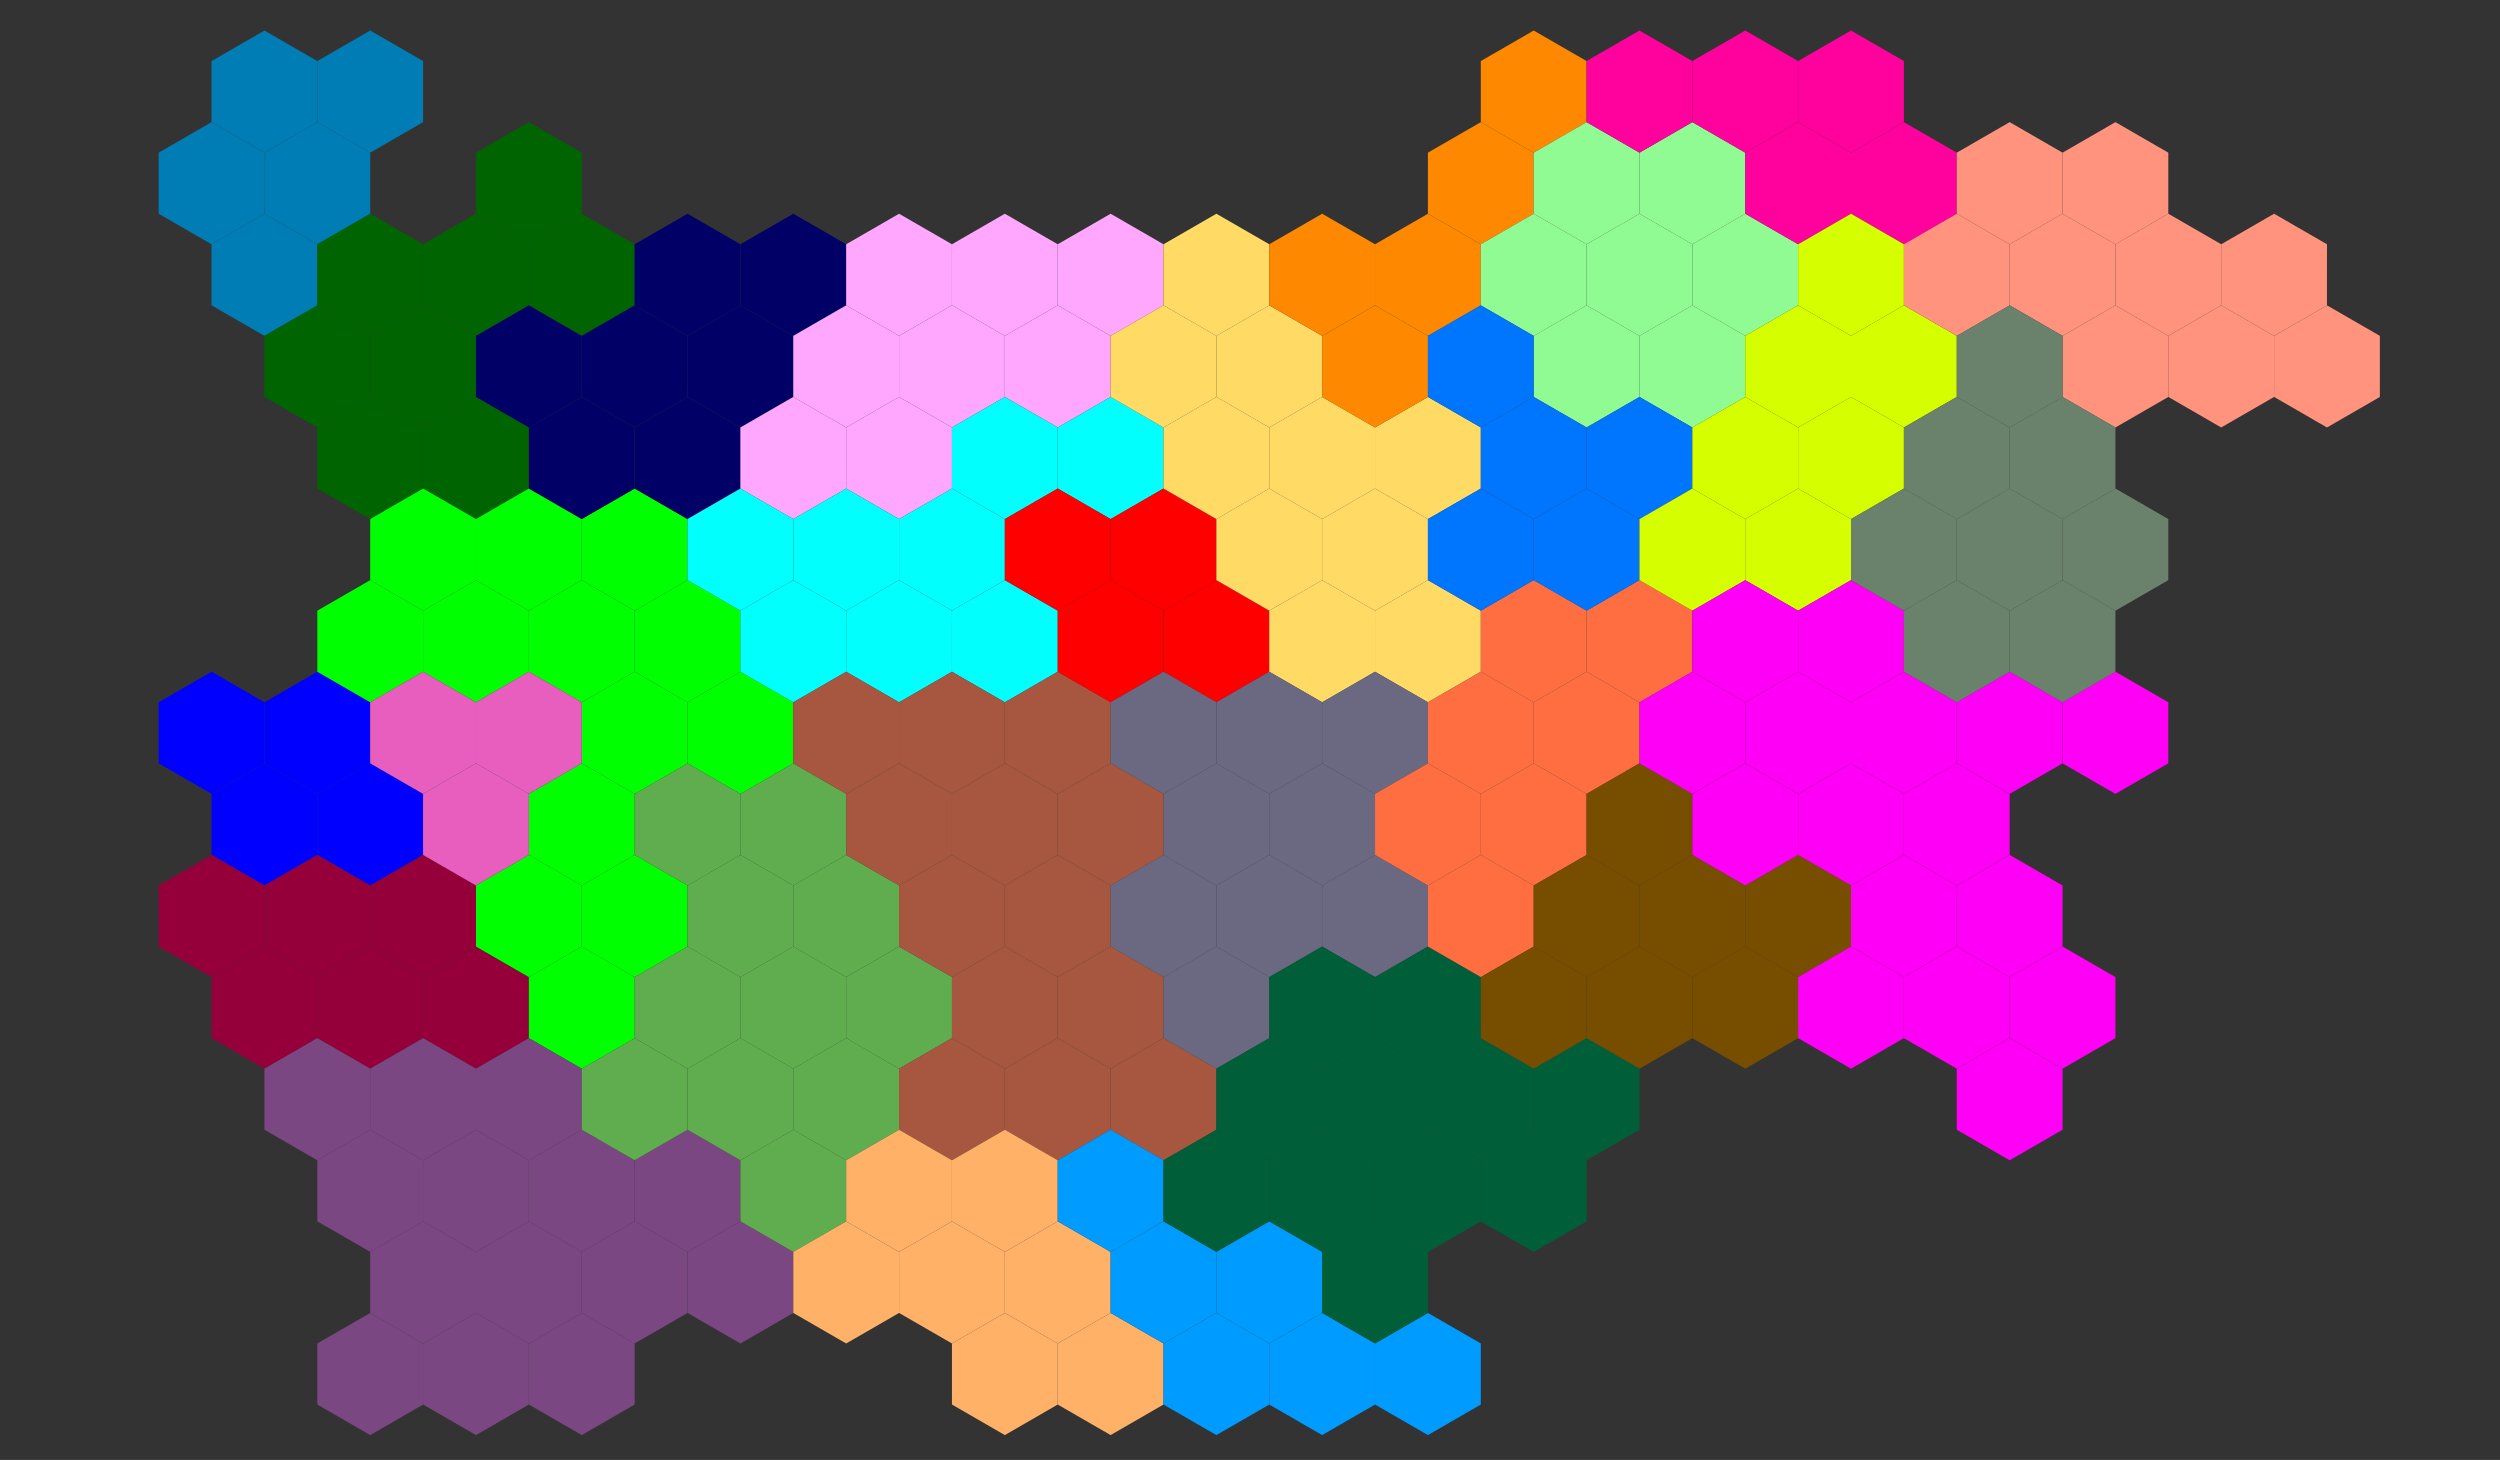 <?xml version="1.0" encoding="utf-8"?><svg xmlns="http://www.w3.org/2000/svg" width="1536" height="897"><rect width="100%" height="100%" fill="#333333" stroke="none"/><g id="Vidin"><polygon points="129.972,37.52,162.465,18.76,194.958,37.52,194.958,75.039,162.465,93.799,129.972,75.039,129.972,37.52" fill="rgb(0, 125, 181)"/><polygon points="97.479,93.799,129.972,75.039,162.465,93.799,162.465,131.319,129.972,150.079,97.479,131.319,97.479,93.799" fill="rgb(0, 125, 181)"/><polygon points="129.972,150.079,162.465,131.319,194.958,150.079,194.958,187.598,162.465,206.358,129.972,187.598,129.972,150.079" fill="rgb(0, 125, 181)"/><polygon points="194.958,37.52,227.451,18.76,259.944,37.52,259.944,75.039,227.451,93.799,194.958,75.039,194.958,37.52" fill="rgb(0, 125, 181)"/><polygon points="162.465,93.799,194.958,75.039,227.451,93.799,227.451,131.319,194.958,150.079,162.465,131.319,162.465,93.799" fill="rgb(0, 125, 181)"/></g><g id="Pernik"><polygon points="97.479,431.476,129.972,412.716,162.465,431.476,162.465,468.995,129.972,487.755,97.479,468.995,97.479,431.476" fill="rgb(0, 0, 255)"/><polygon points="129.972,487.755,162.465,468.995,194.958,487.755,194.958,525.275,162.465,544.035,129.972,525.275,129.972,487.755" fill="rgb(0, 0, 255)"/><polygon points="162.465,431.476,194.958,412.716,227.451,431.476,227.451,468.995,194.958,487.755,162.465,468.995,162.465,431.476" fill="rgb(0, 0, 255)"/><polygon points="194.958,487.755,227.451,468.995,259.944,487.755,259.944,525.275,227.451,544.035,194.958,525.275,194.958,487.755" fill="rgb(0, 0, 255)"/></g><g id="Kyustendil"><polygon points="97.479,544.035,129.972,525.275,162.465,544.035,162.465,581.554,129.972,600.314,97.479,581.554,97.479,544.035" fill="rgb(149, 0, 58)"/><polygon points="129.972,600.314,162.465,581.554,194.958,600.314,194.958,637.834,162.465,656.594,129.972,637.834,129.972,600.314" fill="rgb(149, 0, 58)"/><polygon points="162.465,544.035,194.958,525.275,227.451,544.035,227.451,581.554,194.958,600.314,162.465,581.554,162.465,544.035" fill="rgb(149, 0, 58)"/><polygon points="194.958,600.314,227.451,581.554,259.944,600.314,259.944,637.834,227.451,656.594,194.958,637.834,194.958,600.314" fill="rgb(149, 0, 58)"/><polygon points="227.451,544.035,259.944,525.275,292.437,544.035,292.437,581.554,259.944,600.314,227.451,581.554,227.451,544.035" fill="rgb(149, 0, 58)"/><polygon points="259.944,600.314,292.437,581.554,324.93,600.314,324.93,637.834,292.437,656.594,259.944,637.834,259.944,600.314" fill="rgb(149, 0, 58)"/></g><g id="Montana"><polygon points="194.958,150.079,227.451,131.319,259.944,150.079,259.944,187.598,227.451,206.358,194.958,187.598,194.958,150.079" fill="rgb(0, 100, 1)"/><polygon points="162.465,206.358,194.958,187.598,227.451,206.358,227.451,243.878,194.958,262.637,162.465,243.878,162.465,206.358" fill="rgb(0, 100, 1)"/><polygon points="194.958,262.637,227.451,243.878,259.944,262.637,259.944,300.157,227.451,318.917,194.958,300.157,194.958,262.637" fill="rgb(0, 100, 1)"/><polygon points="259.944,150.079,292.437,131.319,324.93,150.079,324.93,187.598,292.437,206.358,259.944,187.598,259.944,150.079" fill="rgb(0, 100, 1)"/><polygon points="227.451,206.358,259.944,187.598,292.437,206.358,292.437,243.878,259.944,262.637,227.451,243.878,227.451,206.358" fill="rgb(0, 100, 1)"/><polygon points="259.944,262.637,292.437,243.878,324.93,262.637,324.93,300.157,292.437,318.917,259.944,300.157,259.944,262.637" fill="rgb(0, 100, 1)"/><polygon points="292.437,93.799,324.93,75.039,357.423,93.799,357.423,131.319,324.93,150.079,292.437,131.319,292.437,93.799" fill="rgb(0, 100, 1)"/><polygon points="324.93,150.079,357.423,131.319,389.916,150.079,389.916,187.598,357.423,206.358,324.93,187.598,324.93,150.079" fill="rgb(0, 100, 1)"/></g><g id="Sofia-oblast"><polygon points="194.958,375.196,227.451,356.437,259.944,375.196,259.944,412.716,227.451,431.476,194.958,412.716,194.958,375.196" fill="rgb(0, 255, 0)"/><polygon points="227.451,318.917,259.944,300.157,292.437,318.917,292.437,356.437,259.944,375.196,227.451,356.437,227.451,318.917" fill="rgb(0, 255, 0)"/><polygon points="259.944,375.196,292.437,356.437,324.93,375.196,324.93,412.716,292.437,431.476,259.944,412.716,259.944,375.196" fill="rgb(0, 255, 0)"/><polygon points="292.437,318.917,324.93,300.157,357.423,318.917,357.423,356.437,324.93,375.196,292.437,356.437,292.437,318.917" fill="rgb(0, 255, 0)"/><polygon points="324.93,375.196,357.423,356.437,389.916,375.196,389.916,412.716,357.423,431.476,324.93,412.716,324.93,375.196" fill="rgb(0, 255, 0)"/><polygon points="324.93,487.755,357.423,468.995,389.916,487.755,389.916,525.275,357.423,544.035,324.93,525.275,324.93,487.755" fill="rgb(0, 255, 0)"/><polygon points="292.437,544.035,324.93,525.275,357.423,544.035,357.423,581.554,324.93,600.314,292.437,581.554,292.437,544.035" fill="rgb(0, 255, 0)"/><polygon points="324.93,600.314,357.423,581.554,389.916,600.314,389.916,637.834,357.423,656.594,324.93,637.834,324.93,600.314" fill="rgb(0, 255, 0)"/><polygon points="357.423,318.917,389.916,300.157,422.408,318.917,422.408,356.437,389.916,375.196,357.423,356.437,357.423,318.917" fill="rgb(0, 255, 0)"/><polygon points="389.916,375.196,422.408,356.437,454.901,375.196,454.901,412.716,422.408,431.476,389.916,412.716,389.916,375.196" fill="rgb(0, 255, 0)"/><polygon points="357.423,431.476,389.916,412.716,422.408,431.476,422.408,468.995,389.916,487.755,357.423,468.995,357.423,431.476" fill="rgb(0, 255, 0)"/><polygon points="357.423,544.035,389.916,525.275,422.408,544.035,422.408,581.554,389.916,600.314,357.423,581.554,357.423,544.035" fill="rgb(0, 255, 0)"/><polygon points="422.408,431.476,454.901,412.716,487.394,431.476,487.394,468.995,454.901,487.755,422.408,468.995,422.408,431.476" fill="rgb(0, 255, 0)"/></g><g id="Blagoevgrad"><polygon points="162.465,656.594,194.958,637.834,227.451,656.594,227.451,694.113,194.958,712.873,162.465,694.113,162.465,656.594" fill="rgb(122, 71, 130)"/><polygon points="194.958,712.873,227.451,694.113,259.944,712.873,259.944,750.393,227.451,769.153,194.958,750.393,194.958,712.873" fill="rgb(122, 71, 130)"/><polygon points="194.958,825.432,227.451,806.672,259.944,825.432,259.944,862.952,227.451,881.711,194.958,862.952,194.958,825.432" fill="rgb(122, 71, 130)"/><polygon points="227.451,656.594,259.944,637.834,292.437,656.594,292.437,694.113,259.944,712.873,227.451,694.113,227.451,656.594" fill="rgb(122, 71, 130)"/><polygon points="259.944,712.873,292.437,694.113,324.93,712.873,324.93,750.393,292.437,769.153,259.944,750.393,259.944,712.873" fill="rgb(122, 71, 130)"/><polygon points="227.451,769.153,259.944,750.393,292.437,769.153,292.437,806.672,259.944,825.432,227.451,806.672,227.451,769.153" fill="rgb(122, 71, 130)"/><polygon points="259.944,825.432,292.437,806.672,324.93,825.432,324.93,862.952,292.437,881.711,259.944,862.952,259.944,825.432" fill="rgb(122, 71, 130)"/><polygon points="292.437,656.594,324.93,637.834,357.423,656.594,357.423,694.113,324.93,712.873,292.437,694.113,292.437,656.594" fill="rgb(122, 71, 130)"/><polygon points="324.93,712.873,357.423,694.113,389.916,712.873,389.916,750.393,357.423,769.153,324.93,750.393,324.93,712.873" fill="rgb(122, 71, 130)"/><polygon points="292.437,769.153,324.93,750.393,357.423,769.153,357.423,806.672,324.93,825.432,292.437,806.672,292.437,769.153" fill="rgb(122, 71, 130)"/><polygon points="324.93,825.432,357.423,806.672,389.916,825.432,389.916,862.952,357.423,881.711,324.93,862.952,324.93,825.432" fill="rgb(122, 71, 130)"/><polygon points="389.916,712.873,422.408,694.113,454.901,712.873,454.901,750.393,422.408,769.153,389.916,750.393,389.916,712.873" fill="rgb(122, 71, 130)"/><polygon points="357.423,769.153,389.916,750.393,422.408,769.153,422.408,806.672,389.916,825.432,357.423,806.672,357.423,769.153" fill="rgb(122, 71, 130)"/><polygon points="422.408,769.153,454.901,750.393,487.394,769.153,487.394,806.672,454.901,825.432,422.408,806.672,422.408,769.153" fill="rgb(122, 71, 130)"/></g><g id="Sofia-grad"><polygon points="227.451,431.476,259.944,412.716,292.437,431.476,292.437,468.995,259.944,487.755,227.451,468.995,227.451,431.476" fill="rgb(232, 94, 190)"/><polygon points="259.944,487.755,292.437,468.995,324.93,487.755,324.93,525.275,292.437,544.035,259.944,525.275,259.944,487.755" fill="rgb(232, 94, 190)"/><polygon points="292.437,431.476,324.93,412.716,357.423,431.476,357.423,468.995,324.93,487.755,292.437,468.995,292.437,431.476" fill="rgb(232, 94, 190)"/></g><g id="Vratsa"><polygon points="292.437,206.358,324.93,187.598,357.423,206.358,357.423,243.878,324.93,262.637,292.437,243.878,292.437,206.358" fill="rgb(1, 0, 103)"/><polygon points="324.93,262.637,357.423,243.878,389.916,262.637,389.916,300.157,357.423,318.917,324.93,300.157,324.93,262.637" fill="rgb(1, 0, 103)"/><polygon points="389.916,150.079,422.408,131.319,454.901,150.079,454.901,187.598,422.408,206.358,389.916,187.598,389.916,150.079" fill="rgb(1, 0, 103)"/><polygon points="357.423,206.358,389.916,187.598,422.408,206.358,422.408,243.878,389.916,262.637,357.423,243.878,357.423,206.358" fill="rgb(1, 0, 103)"/><polygon points="389.916,262.637,422.408,243.878,454.901,262.637,454.901,300.157,422.408,318.917,389.916,300.157,389.916,262.637" fill="rgb(1, 0, 103)"/><polygon points="454.901,150.079,487.394,131.319,519.887,150.079,519.887,187.598,487.394,206.358,454.901,187.598,454.901,150.079" fill="rgb(1, 0, 103)"/><polygon points="422.408,206.358,454.901,187.598,487.394,206.358,487.394,243.878,454.901,262.637,422.408,243.878,422.408,206.358" fill="rgb(1, 0, 103)"/></g><g id="Pazardzhik"><polygon points="389.916,487.755,422.408,468.995,454.901,487.755,454.901,525.275,422.408,544.035,389.916,525.275,389.916,487.755" fill="rgb(95, 173, 78)"/><polygon points="389.916,600.314,422.408,581.554,454.901,600.314,454.901,637.834,422.408,656.594,389.916,637.834,389.916,600.314" fill="rgb(95, 173, 78)"/><polygon points="357.423,656.594,389.916,637.834,422.408,656.594,422.408,694.113,389.916,712.873,357.423,694.113,357.423,656.594" fill="rgb(95, 173, 78)"/><polygon points="454.901,487.755,487.394,468.995,519.887,487.755,519.887,525.275,487.394,544.035,454.901,525.275,454.901,487.755" fill="rgb(95, 173, 78)"/><polygon points="422.408,544.035,454.901,525.275,487.394,544.035,487.394,581.554,454.901,600.314,422.408,581.554,422.408,544.035" fill="rgb(95, 173, 78)"/><polygon points="454.901,600.314,487.394,581.554,519.887,600.314,519.887,637.834,487.394,656.594,454.901,637.834,454.901,600.314" fill="rgb(95, 173, 78)"/><polygon points="422.408,656.594,454.901,637.834,487.394,656.594,487.394,694.113,454.901,712.873,422.408,694.113,422.408,656.594" fill="rgb(95, 173, 78)"/><polygon points="454.901,712.873,487.394,694.113,519.887,712.873,519.887,750.393,487.394,769.153,454.901,750.393,454.901,712.873" fill="rgb(95, 173, 78)"/><polygon points="487.394,544.035,519.887,525.275,552.38,544.035,552.38,581.554,519.887,600.314,487.394,581.554,487.394,544.035" fill="rgb(95, 173, 78)"/><polygon points="519.887,600.314,552.38,581.554,584.873,600.314,584.873,637.834,552.38,656.594,519.887,637.834,519.887,600.314" fill="rgb(95, 173, 78)"/><polygon points="487.394,656.594,519.887,637.834,552.38,656.594,552.38,694.113,519.887,712.873,487.394,694.113,487.394,656.594" fill="rgb(95, 173, 78)"/></g><g id="Pleven"><polygon points="454.901,262.637,487.394,243.878,519.887,262.637,519.887,300.157,487.394,318.917,454.901,300.157,454.901,262.637" fill="rgb(255, 166, 254)"/><polygon points="519.887,150.079,552.38,131.319,584.873,150.079,584.873,187.598,552.38,206.358,519.887,187.598,519.887,150.079" fill="rgb(255, 166, 254)"/><polygon points="487.394,206.358,519.887,187.598,552.38,206.358,552.38,243.878,519.887,262.637,487.394,243.878,487.394,206.358" fill="rgb(255, 166, 254)"/><polygon points="519.887,262.637,552.38,243.878,584.873,262.637,584.873,300.157,552.38,318.917,519.887,300.157,519.887,262.637" fill="rgb(255, 166, 254)"/><polygon points="584.873,150.079,617.366,131.319,649.859,150.079,649.859,187.598,617.366,206.358,584.873,187.598,584.873,150.079" fill="rgb(255, 166, 254)"/><polygon points="552.38,206.358,584.873,187.598,617.366,206.358,617.366,243.878,584.873,262.637,552.38,243.878,552.38,206.358" fill="rgb(255, 166, 254)"/><polygon points="649.859,150.079,682.352,131.319,714.845,150.079,714.845,187.598,682.352,206.358,649.859,187.598,649.859,150.079" fill="rgb(255, 166, 254)"/><polygon points="617.366,206.358,649.859,187.598,682.352,206.358,682.352,243.878,649.859,262.637,617.366,243.878,617.366,206.358" fill="rgb(255, 166, 254)"/></g><g id="Lovech"><polygon points="422.408,318.917,454.901,300.157,487.394,318.917,487.394,356.437,454.901,375.196,422.408,356.437,422.408,318.917" fill="rgb(1, 255, 254)"/><polygon points="454.901,375.196,487.394,356.437,519.887,375.196,519.887,412.716,487.394,431.476,454.901,412.716,454.901,375.196" fill="rgb(1, 255, 254)"/><polygon points="487.394,318.917,519.887,300.157,552.38,318.917,552.38,356.437,519.887,375.196,487.394,356.437,487.394,318.917" fill="rgb(1, 255, 254)"/><polygon points="519.887,375.196,552.38,356.437,584.873,375.196,584.873,412.716,552.38,431.476,519.887,412.716,519.887,375.196" fill="rgb(1, 255, 254)"/><polygon points="584.873,262.637,617.366,243.878,649.859,262.637,649.859,300.157,617.366,318.917,584.873,300.157,584.873,262.637" fill="rgb(1, 255, 254)"/><polygon points="552.38,318.917,584.873,300.157,617.366,318.917,617.366,356.437,584.873,375.196,552.38,356.437,552.38,318.917" fill="rgb(1, 255, 254)"/><polygon points="584.873,375.196,617.366,356.437,649.859,375.196,649.859,412.716,617.366,431.476,584.873,412.716,584.873,375.196" fill="rgb(1, 255, 254)"/><polygon points="649.859,262.637,682.352,243.878,714.845,262.637,714.845,300.157,682.352,318.917,649.859,300.157,649.859,262.637" fill="rgb(1, 255, 254)"/></g><g id="Plovdiv"><polygon points="487.394,431.476,519.887,412.716,552.38,431.476,552.38,468.995,519.887,487.755,487.394,468.995,487.394,431.476" fill="rgb(167, 87, 64)"/><polygon points="519.887,487.755,552.38,468.995,584.873,487.755,584.873,525.275,552.38,544.035,519.887,525.275,519.887,487.755" fill="rgb(167, 87, 64)"/><polygon points="552.38,431.476,584.873,412.716,617.366,431.476,617.366,468.995,584.873,487.755,552.38,468.995,552.38,431.476" fill="rgb(167, 87, 64)"/><polygon points="584.873,487.755,617.366,468.995,649.859,487.755,649.859,525.275,617.366,544.035,584.873,525.275,584.873,487.755" fill="rgb(167, 87, 64)"/><polygon points="552.38,544.035,584.873,525.275,617.366,544.035,617.366,581.554,584.873,600.314,552.38,581.554,552.38,544.035" fill="rgb(167, 87, 64)"/><polygon points="584.873,600.314,617.366,581.554,649.859,600.314,649.859,637.834,617.366,656.594,584.873,637.834,584.873,600.314" fill="rgb(167, 87, 64)"/><polygon points="552.38,656.594,584.873,637.834,617.366,656.594,617.366,694.113,584.873,712.873,552.38,694.113,552.38,656.594" fill="rgb(167, 87, 64)"/><polygon points="617.366,431.476,649.859,412.716,682.352,431.476,682.352,468.995,649.859,487.755,617.366,468.995,617.366,431.476" fill="rgb(167, 87, 64)"/><polygon points="649.859,487.755,682.352,468.995,714.845,487.755,714.845,525.275,682.352,544.035,649.859,525.275,649.859,487.755" fill="rgb(167, 87, 64)"/><polygon points="617.366,544.035,649.859,525.275,682.352,544.035,682.352,581.554,649.859,600.314,617.366,581.554,617.366,544.035" fill="rgb(167, 87, 64)"/><polygon points="649.859,600.314,682.352,581.554,714.845,600.314,714.845,637.834,682.352,656.594,649.859,637.834,649.859,600.314" fill="rgb(167, 87, 64)"/><polygon points="617.366,656.594,649.859,637.834,682.352,656.594,682.352,694.113,649.859,712.873,617.366,694.113,617.366,656.594" fill="rgb(167, 87, 64)"/><polygon points="682.352,656.594,714.845,637.834,747.338,656.594,747.338,694.113,714.845,712.873,682.352,694.113,682.352,656.594" fill="rgb(167, 87, 64)"/></g><g id="Smolyan"><polygon points="519.887,712.873,552.38,694.113,584.873,712.873,584.873,750.393,552.38,769.153,519.887,750.393,519.887,712.873" fill="rgb(255, 177, 103)"/><polygon points="487.394,769.153,519.887,750.393,552.38,769.153,552.38,806.672,519.887,825.432,487.394,806.672,487.394,769.153" fill="rgb(255, 177, 103)"/><polygon points="584.873,712.873,617.366,694.113,649.859,712.873,649.859,750.393,617.366,769.153,584.873,750.393,584.873,712.873" fill="rgb(255, 177, 103)"/><polygon points="552.38,769.153,584.873,750.393,617.366,769.153,617.366,806.672,584.873,825.432,552.38,806.672,552.38,769.153" fill="rgb(255, 177, 103)"/><polygon points="584.873,825.432,617.366,806.672,649.859,825.432,649.859,862.952,617.366,881.711,584.873,862.952,584.873,825.432" fill="rgb(255, 177, 103)"/><polygon points="617.366,769.153,649.859,750.393,682.352,769.153,682.352,806.672,649.859,825.432,617.366,806.672,617.366,769.153" fill="rgb(255, 177, 103)"/><polygon points="649.859,825.432,682.352,806.672,714.845,825.432,714.845,862.952,682.352,881.711,649.859,862.952,649.859,825.432" fill="rgb(255, 177, 103)"/></g><g id="Gabrovo"><polygon points="617.366,318.917,649.859,300.157,682.352,318.917,682.352,356.437,649.859,375.196,617.366,356.437,617.366,318.917" fill="rgb(255, 0, 0)"/><polygon points="649.859,375.196,682.352,356.437,714.845,375.196,714.845,412.716,682.352,431.476,649.859,412.716,649.859,375.196" fill="rgb(255, 0, 0)"/><polygon points="682.352,318.917,714.845,300.157,747.338,318.917,747.338,356.437,714.845,375.196,682.352,356.437,682.352,318.917" fill="rgb(255, 0, 0)"/><polygon points="714.845,375.196,747.338,356.437,779.831,375.196,779.831,412.716,747.338,431.476,714.845,412.716,714.845,375.196" fill="rgb(255, 0, 0)"/></g><g id="Kardzhali"><polygon points="649.859,712.873,682.352,694.113,714.845,712.873,714.845,750.393,682.352,769.153,649.859,750.393,649.859,712.873" fill="rgb(0, 155, 255)"/><polygon points="682.352,769.153,714.845,750.393,747.338,769.153,747.338,806.672,714.845,825.432,682.352,806.672,682.352,769.153" fill="rgb(0, 155, 255)"/><polygon points="714.845,825.432,747.338,806.672,779.831,825.432,779.831,862.952,747.338,881.711,714.845,862.952,714.845,825.432" fill="rgb(0, 155, 255)"/><polygon points="747.338,769.153,779.831,750.393,812.324,769.153,812.324,806.672,779.831,825.432,747.338,806.672,747.338,769.153" fill="rgb(0, 155, 255)"/><polygon points="779.831,825.432,812.324,806.672,844.817,825.432,844.817,862.952,812.324,881.711,779.831,862.952,779.831,825.432" fill="rgb(0, 155, 255)"/><polygon points="844.817,825.432,877.31,806.672,909.803,825.432,909.803,862.952,877.31,881.711,844.817,862.952,844.817,825.432" fill="rgb(0, 155, 255)"/></g><g id="Veliko Tarnovo"><polygon points="714.845,150.079,747.338,131.319,779.831,150.079,779.831,187.598,747.338,206.358,714.845,187.598,714.845,150.079" fill="rgb(255, 219, 102)"/><polygon points="682.352,206.358,714.845,187.598,747.338,206.358,747.338,243.878,714.845,262.637,682.352,243.878,682.352,206.358" fill="rgb(255, 219, 102)"/><polygon points="714.845,262.637,747.338,243.878,779.831,262.637,779.831,300.157,747.338,318.917,714.845,300.157,714.845,262.637" fill="rgb(255, 219, 102)"/><polygon points="747.338,206.358,779.831,187.598,812.324,206.358,812.324,243.878,779.831,262.637,747.338,243.878,747.338,206.358" fill="rgb(255, 219, 102)"/><polygon points="779.831,262.637,812.324,243.878,844.817,262.637,844.817,300.157,812.324,318.917,779.831,300.157,779.831,262.637" fill="rgb(255, 219, 102)"/><polygon points="747.338,318.917,779.831,300.157,812.324,318.917,812.324,356.437,779.831,375.196,747.338,356.437,747.338,318.917" fill="rgb(255, 219, 102)"/><polygon points="779.831,375.196,812.324,356.437,844.817,375.196,844.817,412.716,812.324,431.476,779.831,412.716,779.831,375.196" fill="rgb(255, 219, 102)"/><polygon points="844.817,262.637,877.31,243.878,909.803,262.637,909.803,300.157,877.31,318.917,844.817,300.157,844.817,262.637" fill="rgb(255, 219, 102)"/><polygon points="812.324,318.917,844.817,300.157,877.31,318.917,877.31,356.437,844.817,375.196,812.324,356.437,812.324,318.917" fill="rgb(255, 219, 102)"/><polygon points="844.817,375.196,877.31,356.437,909.803,375.196,909.803,412.716,877.31,431.476,844.817,412.716,844.817,375.196" fill="rgb(255, 219, 102)"/></g><g id="Stara Zagora"><polygon points="682.352,431.476,714.845,412.716,747.338,431.476,747.338,468.995,714.845,487.755,682.352,468.995,682.352,431.476" fill="rgb(107, 104, 130)"/><polygon points="714.845,487.755,747.338,468.995,779.831,487.755,779.831,525.275,747.338,544.035,714.845,525.275,714.845,487.755" fill="rgb(107, 104, 130)"/><polygon points="682.352,544.035,714.845,525.275,747.338,544.035,747.338,581.554,714.845,600.314,682.352,581.554,682.352,544.035" fill="rgb(107, 104, 130)"/><polygon points="714.845,600.314,747.338,581.554,779.831,600.314,779.831,637.834,747.338,656.594,714.845,637.834,714.845,600.314" fill="rgb(107, 104, 130)"/><polygon points="747.338,431.476,779.831,412.716,812.324,431.476,812.324,468.995,779.831,487.755,747.338,468.995,747.338,431.476" fill="rgb(107, 104, 130)"/><polygon points="779.831,487.755,812.324,468.995,844.817,487.755,844.817,525.275,812.324,544.035,779.831,525.275,779.831,487.755" fill="rgb(107, 104, 130)"/><polygon points="747.338,544.035,779.831,525.275,812.324,544.035,812.324,581.554,779.831,600.314,747.338,581.554,747.338,544.035" fill="rgb(107, 104, 130)"/><polygon points="812.324,431.476,844.817,412.716,877.31,431.476,877.31,468.995,844.817,487.755,812.324,468.995,812.324,431.476" fill="rgb(107, 104, 130)"/><polygon points="812.324,544.035,844.817,525.275,877.31,544.035,877.31,581.554,844.817,600.314,812.324,581.554,812.324,544.035" fill="rgb(107, 104, 130)"/></g><g id="Haskovo"><polygon points="714.845,712.873,747.338,694.113,779.831,712.873,779.831,750.393,747.338,769.153,714.845,750.393,714.845,712.873" fill="rgb(0, 95, 57)"/><polygon points="779.831,600.314,812.324,581.554,844.817,600.314,844.817,637.834,812.324,656.594,779.831,637.834,779.831,600.314" fill="rgb(0, 95, 57)"/><polygon points="747.338,656.594,779.831,637.834,812.324,656.594,812.324,694.113,779.831,712.873,747.338,694.113,747.338,656.594" fill="rgb(0, 95, 57)"/><polygon points="779.831,712.873,812.324,694.113,844.817,712.873,844.817,750.393,812.324,769.153,779.831,750.393,779.831,712.873" fill="rgb(0, 95, 57)"/><polygon points="844.817,600.314,877.31,581.554,909.803,600.314,909.803,637.834,877.31,656.594,844.817,637.834,844.817,600.314" fill="rgb(0, 95, 57)"/><polygon points="812.324,656.594,844.817,637.834,877.31,656.594,877.31,694.113,844.817,712.873,812.324,694.113,812.324,656.594" fill="rgb(0, 95, 57)"/><polygon points="844.817,712.873,877.31,694.113,909.803,712.873,909.803,750.393,877.31,769.153,844.817,750.393,844.817,712.873" fill="rgb(0, 95, 57)"/><polygon points="812.324,769.153,844.817,750.393,877.31,769.153,877.31,806.672,844.817,825.432,812.324,806.672,812.324,769.153" fill="rgb(0, 95, 57)"/><polygon points="877.31,656.594,909.803,637.834,942.296,656.594,942.296,694.113,909.803,712.873,877.31,694.113,877.31,656.594" fill="rgb(0, 95, 57)"/><polygon points="909.803,712.873,942.296,694.113,974.789,712.873,974.789,750.393,942.296,769.153,909.803,750.393,909.803,712.873" fill="rgb(0, 95, 57)"/><polygon points="942.296,656.594,974.789,637.834,1007.282,656.594,1007.282,694.113,974.789,712.873,942.296,694.113,942.296,656.594" fill="rgb(0, 95, 57)"/></g><g id="Ruse"><polygon points="779.831,150.079,812.324,131.319,844.817,150.079,844.817,187.598,812.324,206.358,779.831,187.598,779.831,150.079" fill="rgb(254, 137, 0)"/><polygon points="844.817,150.079,877.31,131.319,909.803,150.079,909.803,187.598,877.31,206.358,844.817,187.598,844.817,150.079" fill="rgb(254, 137, 0)"/><polygon points="812.324,206.358,844.817,187.598,877.31,206.358,877.31,243.878,844.817,262.637,812.324,243.878,812.324,206.358" fill="rgb(254, 137, 0)"/><polygon points="909.803,37.52,942.296,18.76,974.789,37.52,974.789,75.039,942.296,93.799,909.803,75.039,909.803,37.52" fill="rgb(254, 137, 0)"/><polygon points="877.31,93.799,909.803,75.039,942.296,93.799,942.296,131.319,909.803,150.079,877.31,131.319,877.31,93.799" fill="rgb(254, 137, 0)"/></g><g id="Sliven"><polygon points="844.817,487.755,877.31,468.995,909.803,487.755,909.803,525.275,877.31,544.035,844.817,525.275,844.817,487.755" fill="rgb(255, 110, 65)"/><polygon points="909.803,375.196,942.296,356.437,974.789,375.196,974.789,412.716,942.296,431.476,909.803,412.716,909.803,375.196" fill="rgb(255, 110, 65)"/><polygon points="877.31,431.476,909.803,412.716,942.296,431.476,942.296,468.995,909.803,487.755,877.31,468.995,877.31,431.476" fill="rgb(255, 110, 65)"/><polygon points="909.803,487.755,942.296,468.995,974.789,487.755,974.789,525.275,942.296,544.035,909.803,525.275,909.803,487.755" fill="rgb(255, 110, 65)"/><polygon points="877.31,544.035,909.803,525.275,942.296,544.035,942.296,581.554,909.803,600.314,877.31,581.554,877.31,544.035" fill="rgb(255, 110, 65)"/><polygon points="974.789,375.196,1007.282,356.437,1039.775,375.196,1039.775,412.716,1007.282,431.476,974.789,412.716,974.789,375.196" fill="rgb(255, 110, 65)"/><polygon points="942.296,431.476,974.789,412.716,1007.282,431.476,1007.282,468.995,974.789,487.755,942.296,468.995,942.296,431.476" fill="rgb(255, 110, 65)"/></g><g id="Razgrad"><polygon points="909.803,150.079,942.296,131.319,974.789,150.079,974.789,187.598,942.296,206.358,909.803,187.598,909.803,150.079" fill="rgb(144, 251, 146)"/><polygon points="942.296,93.799,974.789,75.039,1007.282,93.799,1007.282,131.319,974.789,150.079,942.296,131.319,942.296,93.799" fill="rgb(144, 251, 146)"/><polygon points="974.789,150.079,1007.282,131.319,1039.775,150.079,1039.775,187.598,1007.282,206.358,974.789,187.598,974.789,150.079" fill="rgb(144, 251, 146)"/><polygon points="942.296,206.358,974.789,187.598,1007.282,206.358,1007.282,243.878,974.789,262.637,942.296,243.878,942.296,206.358" fill="rgb(144, 251, 146)"/><polygon points="1007.282,93.799,1039.775,75.039,1072.268,93.799,1072.268,131.319,1039.775,150.079,1007.282,131.319,1007.282,93.799" fill="rgb(144, 251, 146)"/><polygon points="1039.775,150.079,1072.268,131.319,1104.761,150.079,1104.761,187.598,1072.268,206.358,1039.775,187.598,1039.775,150.079" fill="rgb(144, 251, 146)"/><polygon points="1007.282,206.358,1039.775,187.598,1072.268,206.358,1072.268,243.878,1039.775,262.637,1007.282,243.878,1007.282,206.358" fill="rgb(144, 251, 146)"/></g><g id="Targovishte"><polygon points="877.31,206.358,909.803,187.598,942.296,206.358,942.296,243.878,909.803,262.637,877.31,243.878,877.31,206.358" fill="rgb(0, 118, 255)"/><polygon points="909.803,262.637,942.296,243.878,974.789,262.637,974.789,300.157,942.296,318.917,909.803,300.157,909.803,262.637" fill="rgb(0, 118, 255)"/><polygon points="877.31,318.917,909.803,300.157,942.296,318.917,942.296,356.437,909.803,375.196,877.31,356.437,877.31,318.917" fill="rgb(0, 118, 255)"/><polygon points="974.789,262.637,1007.282,243.878,1039.775,262.637,1039.775,300.157,1007.282,318.917,974.789,300.157,974.789,262.637" fill="rgb(0, 118, 255)"/><polygon points="942.296,318.917,974.789,300.157,1007.282,318.917,1007.282,356.437,974.789,375.196,942.296,356.437,942.296,318.917" fill="rgb(0, 118, 255)"/></g><g id="Yambol"><polygon points="909.803,600.314,942.296,581.554,974.789,600.314,974.789,637.834,942.296,656.594,909.803,637.834,909.803,600.314" fill="rgb(119, 77, 0)"/><polygon points="974.789,487.755,1007.282,468.995,1039.775,487.755,1039.775,525.275,1007.282,544.035,974.789,525.275,974.789,487.755" fill="rgb(119, 77, 0)"/><polygon points="942.296,544.035,974.789,525.275,1007.282,544.035,1007.282,581.554,974.789,600.314,942.296,581.554,942.296,544.035" fill="rgb(119, 77, 0)"/><polygon points="974.789,600.314,1007.282,581.554,1039.775,600.314,1039.775,637.834,1007.282,656.594,974.789,637.834,974.789,600.314" fill="rgb(119, 77, 0)"/><polygon points="1007.282,544.035,1039.775,525.275,1072.268,544.035,1072.268,581.554,1039.775,600.314,1007.282,581.554,1007.282,544.035" fill="rgb(119, 77, 0)"/><polygon points="1039.775,600.314,1072.268,581.554,1104.761,600.314,1104.761,637.834,1072.268,656.594,1039.775,637.834,1039.775,600.314" fill="rgb(119, 77, 0)"/><polygon points="1072.268,544.035,1104.761,525.275,1137.254,544.035,1137.254,581.554,1104.761,600.314,1072.268,581.554,1072.268,544.035" fill="rgb(119, 77, 0)"/></g><g id="Silistra"><polygon points="974.789,37.52,1007.282,18.76,1039.775,37.52,1039.775,75.039,1007.282,93.799,974.789,75.039,974.789,37.52" fill="rgb(255, 2, 157)"/><polygon points="1039.775,37.52,1072.268,18.76,1104.761,37.52,1104.761,75.039,1072.268,93.799,1039.775,75.039,1039.775,37.52" fill="rgb(255, 2, 157)"/><polygon points="1104.761,37.52,1137.254,18.76,1169.747,37.52,1169.747,75.039,1137.254,93.799,1104.761,75.039,1104.761,37.52" fill="rgb(255, 2, 157)"/><polygon points="1072.268,93.799,1104.761,75.039,1137.254,93.799,1137.254,131.319,1104.761,150.079,1072.268,131.319,1072.268,93.799" fill="rgb(255, 2, 157)"/><polygon points="1137.254,93.799,1169.747,75.039,1202.239,93.799,1202.239,131.319,1169.747,150.079,1137.254,131.319,1137.254,93.799" fill="rgb(255, 2, 157)"/></g><g id="Shumen"><polygon points="1039.775,262.637,1072.268,243.878,1104.761,262.637,1104.761,300.157,1072.268,318.917,1039.775,300.157,1039.775,262.637" fill="rgb(213, 255, 0)"/><polygon points="1007.282,318.917,1039.775,300.157,1072.268,318.917,1072.268,356.437,1039.775,375.196,1007.282,356.437,1007.282,318.917" fill="rgb(213, 255, 0)"/><polygon points="1104.761,150.079,1137.254,131.319,1169.747,150.079,1169.747,187.598,1137.254,206.358,1104.761,187.598,1104.761,150.079" fill="rgb(213, 255, 0)"/><polygon points="1072.268,206.358,1104.761,187.598,1137.254,206.358,1137.254,243.878,1104.761,262.637,1072.268,243.878,1072.268,206.358" fill="rgb(213, 255, 0)"/><polygon points="1104.761,262.637,1137.254,243.878,1169.747,262.637,1169.747,300.157,1137.254,318.917,1104.761,300.157,1104.761,262.637" fill="rgb(213, 255, 0)"/><polygon points="1072.268,318.917,1104.761,300.157,1137.254,318.917,1137.254,356.437,1104.761,375.196,1072.268,356.437,1072.268,318.917" fill="rgb(213, 255, 0)"/><polygon points="1137.254,206.358,1169.747,187.598,1202.239,206.358,1202.239,243.878,1169.747,262.637,1137.254,243.878,1137.254,206.358" fill="rgb(213, 255, 0)"/></g><g id="Burgas"><polygon points="1039.775,375.196,1072.268,356.437,1104.761,375.196,1104.761,412.716,1072.268,431.476,1039.775,412.716,1039.775,375.196" fill="rgb(255, 0, 246)"/><polygon points="1007.282,431.476,1039.775,412.716,1072.268,431.476,1072.268,468.995,1039.775,487.755,1007.282,468.995,1007.282,431.476" fill="rgb(255, 0, 246)"/><polygon points="1039.775,487.755,1072.268,468.995,1104.761,487.755,1104.761,525.275,1072.268,544.035,1039.775,525.275,1039.775,487.755" fill="rgb(255, 0, 246)"/><polygon points="1104.761,375.196,1137.254,356.437,1169.747,375.196,1169.747,412.716,1137.254,431.476,1104.761,412.716,1104.761,375.196" fill="rgb(255, 0, 246)"/><polygon points="1072.268,431.476,1104.761,412.716,1137.254,431.476,1137.254,468.995,1104.761,487.755,1072.268,468.995,1072.268,431.476" fill="rgb(255, 0, 246)"/><polygon points="1104.761,487.755,1137.254,468.995,1169.747,487.755,1169.747,525.275,1137.254,544.035,1104.761,525.275,1104.761,487.755" fill="rgb(255, 0, 246)"/><polygon points="1104.761,600.314,1137.254,581.554,1169.747,600.314,1169.747,637.834,1137.254,656.594,1104.761,637.834,1104.761,600.314" fill="rgb(255, 0, 246)"/><polygon points="1137.254,431.476,1169.747,412.716,1202.239,431.476,1202.239,468.995,1169.747,487.755,1137.254,468.995,1137.254,431.476" fill="rgb(255, 0, 246)"/><polygon points="1169.747,487.755,1202.239,468.995,1234.732,487.755,1234.732,525.275,1202.239,544.035,1169.747,525.275,1169.747,487.755" fill="rgb(255, 0, 246)"/><polygon points="1137.254,544.035,1169.747,525.275,1202.239,544.035,1202.239,581.554,1169.747,600.314,1137.254,581.554,1137.254,544.035" fill="rgb(255, 0, 246)"/><polygon points="1169.747,600.314,1202.239,581.554,1234.732,600.314,1234.732,637.834,1202.239,656.594,1169.747,637.834,1169.747,600.314" fill="rgb(255, 0, 246)"/><polygon points="1202.239,431.476,1234.732,412.716,1267.225,431.476,1267.225,468.995,1234.732,487.755,1202.239,468.995,1202.239,431.476" fill="rgb(255, 0, 246)"/><polygon points="1202.239,544.035,1234.732,525.275,1267.225,544.035,1267.225,581.554,1234.732,600.314,1202.239,581.554,1202.239,544.035" fill="rgb(255, 0, 246)"/><polygon points="1234.732,600.314,1267.225,581.554,1299.718,600.314,1299.718,637.834,1267.225,656.594,1234.732,637.834,1234.732,600.314" fill="rgb(255, 0, 246)"/><polygon points="1202.239,656.594,1234.732,637.834,1267.225,656.594,1267.225,694.113,1234.732,712.873,1202.239,694.113,1202.239,656.594" fill="rgb(255, 0, 246)"/><polygon points="1267.225,431.476,1299.718,412.716,1332.211,431.476,1332.211,468.995,1299.718,487.755,1267.225,468.995,1267.225,431.476" fill="rgb(255, 0, 246)"/></g><g id="Dobrich"><polygon points="1169.747,150.079,1202.239,131.319,1234.732,150.079,1234.732,187.598,1202.239,206.358,1169.747,187.598,1169.747,150.079" fill="rgb(255, 147, 126)"/><polygon points="1202.239,93.799,1234.732,75.039,1267.225,93.799,1267.225,131.319,1234.732,150.079,1202.239,131.319,1202.239,93.799" fill="rgb(255, 147, 126)"/><polygon points="1234.732,150.079,1267.225,131.319,1299.718,150.079,1299.718,187.598,1267.225,206.358,1234.732,187.598,1234.732,150.079" fill="rgb(255, 147, 126)"/><polygon points="1267.225,93.799,1299.718,75.039,1332.211,93.799,1332.211,131.319,1299.718,150.079,1267.225,131.319,1267.225,93.799" fill="rgb(255, 147, 126)"/><polygon points="1299.718,150.079,1332.211,131.319,1364.704,150.079,1364.704,187.598,1332.211,206.358,1299.718,187.598,1299.718,150.079" fill="rgb(255, 147, 126)"/><polygon points="1267.225,206.358,1299.718,187.598,1332.211,206.358,1332.211,243.878,1299.718,262.637,1267.225,243.878,1267.225,206.358" fill="rgb(255, 147, 126)"/><polygon points="1364.704,150.079,1397.197,131.319,1429.69,150.079,1429.69,187.598,1397.197,206.358,1364.704,187.598,1364.704,150.079" fill="rgb(255, 147, 126)"/><polygon points="1332.211,206.358,1364.704,187.598,1397.197,206.358,1397.197,243.878,1364.704,262.637,1332.211,243.878,1332.211,206.358" fill="rgb(255, 147, 126)"/><polygon points="1397.197,206.358,1429.69,187.598,1462.183,206.358,1462.183,243.878,1429.69,262.637,1397.197,243.878,1397.197,206.358" fill="rgb(255, 147, 126)"/></g><g id="Varna"><polygon points="1169.747,262.637,1202.239,243.878,1234.732,262.637,1234.732,300.157,1202.239,318.917,1169.747,300.157,1169.747,262.637" fill="rgb(106, 130, 108)"/><polygon points="1137.254,318.917,1169.747,300.157,1202.239,318.917,1202.239,356.437,1169.747,375.196,1137.254,356.437,1137.254,318.917" fill="rgb(106, 130, 108)"/><polygon points="1169.747,375.196,1202.239,356.437,1234.732,375.196,1234.732,412.716,1202.239,431.476,1169.747,412.716,1169.747,375.196" fill="rgb(106, 130, 108)"/><polygon points="1202.239,206.358,1234.732,187.598,1267.225,206.358,1267.225,243.878,1234.732,262.637,1202.239,243.878,1202.239,206.358" fill="rgb(106, 130, 108)"/><polygon points="1234.732,262.637,1267.225,243.878,1299.718,262.637,1299.718,300.157,1267.225,318.917,1234.732,300.157,1234.732,262.637" fill="rgb(106, 130, 108)"/><polygon points="1202.239,318.917,1234.732,300.157,1267.225,318.917,1267.225,356.437,1234.732,375.196,1202.239,356.437,1202.239,318.917" fill="rgb(106, 130, 108)"/><polygon points="1234.732,375.196,1267.225,356.437,1299.718,375.196,1299.718,412.716,1267.225,431.476,1234.732,412.716,1234.732,375.196" fill="rgb(106, 130, 108)"/><polygon points="1267.225,318.917,1299.718,300.157,1332.211,318.917,1332.211,356.437,1299.718,375.196,1267.225,356.437,1267.225,318.917" fill="rgb(106, 130, 108)"/></g></svg>